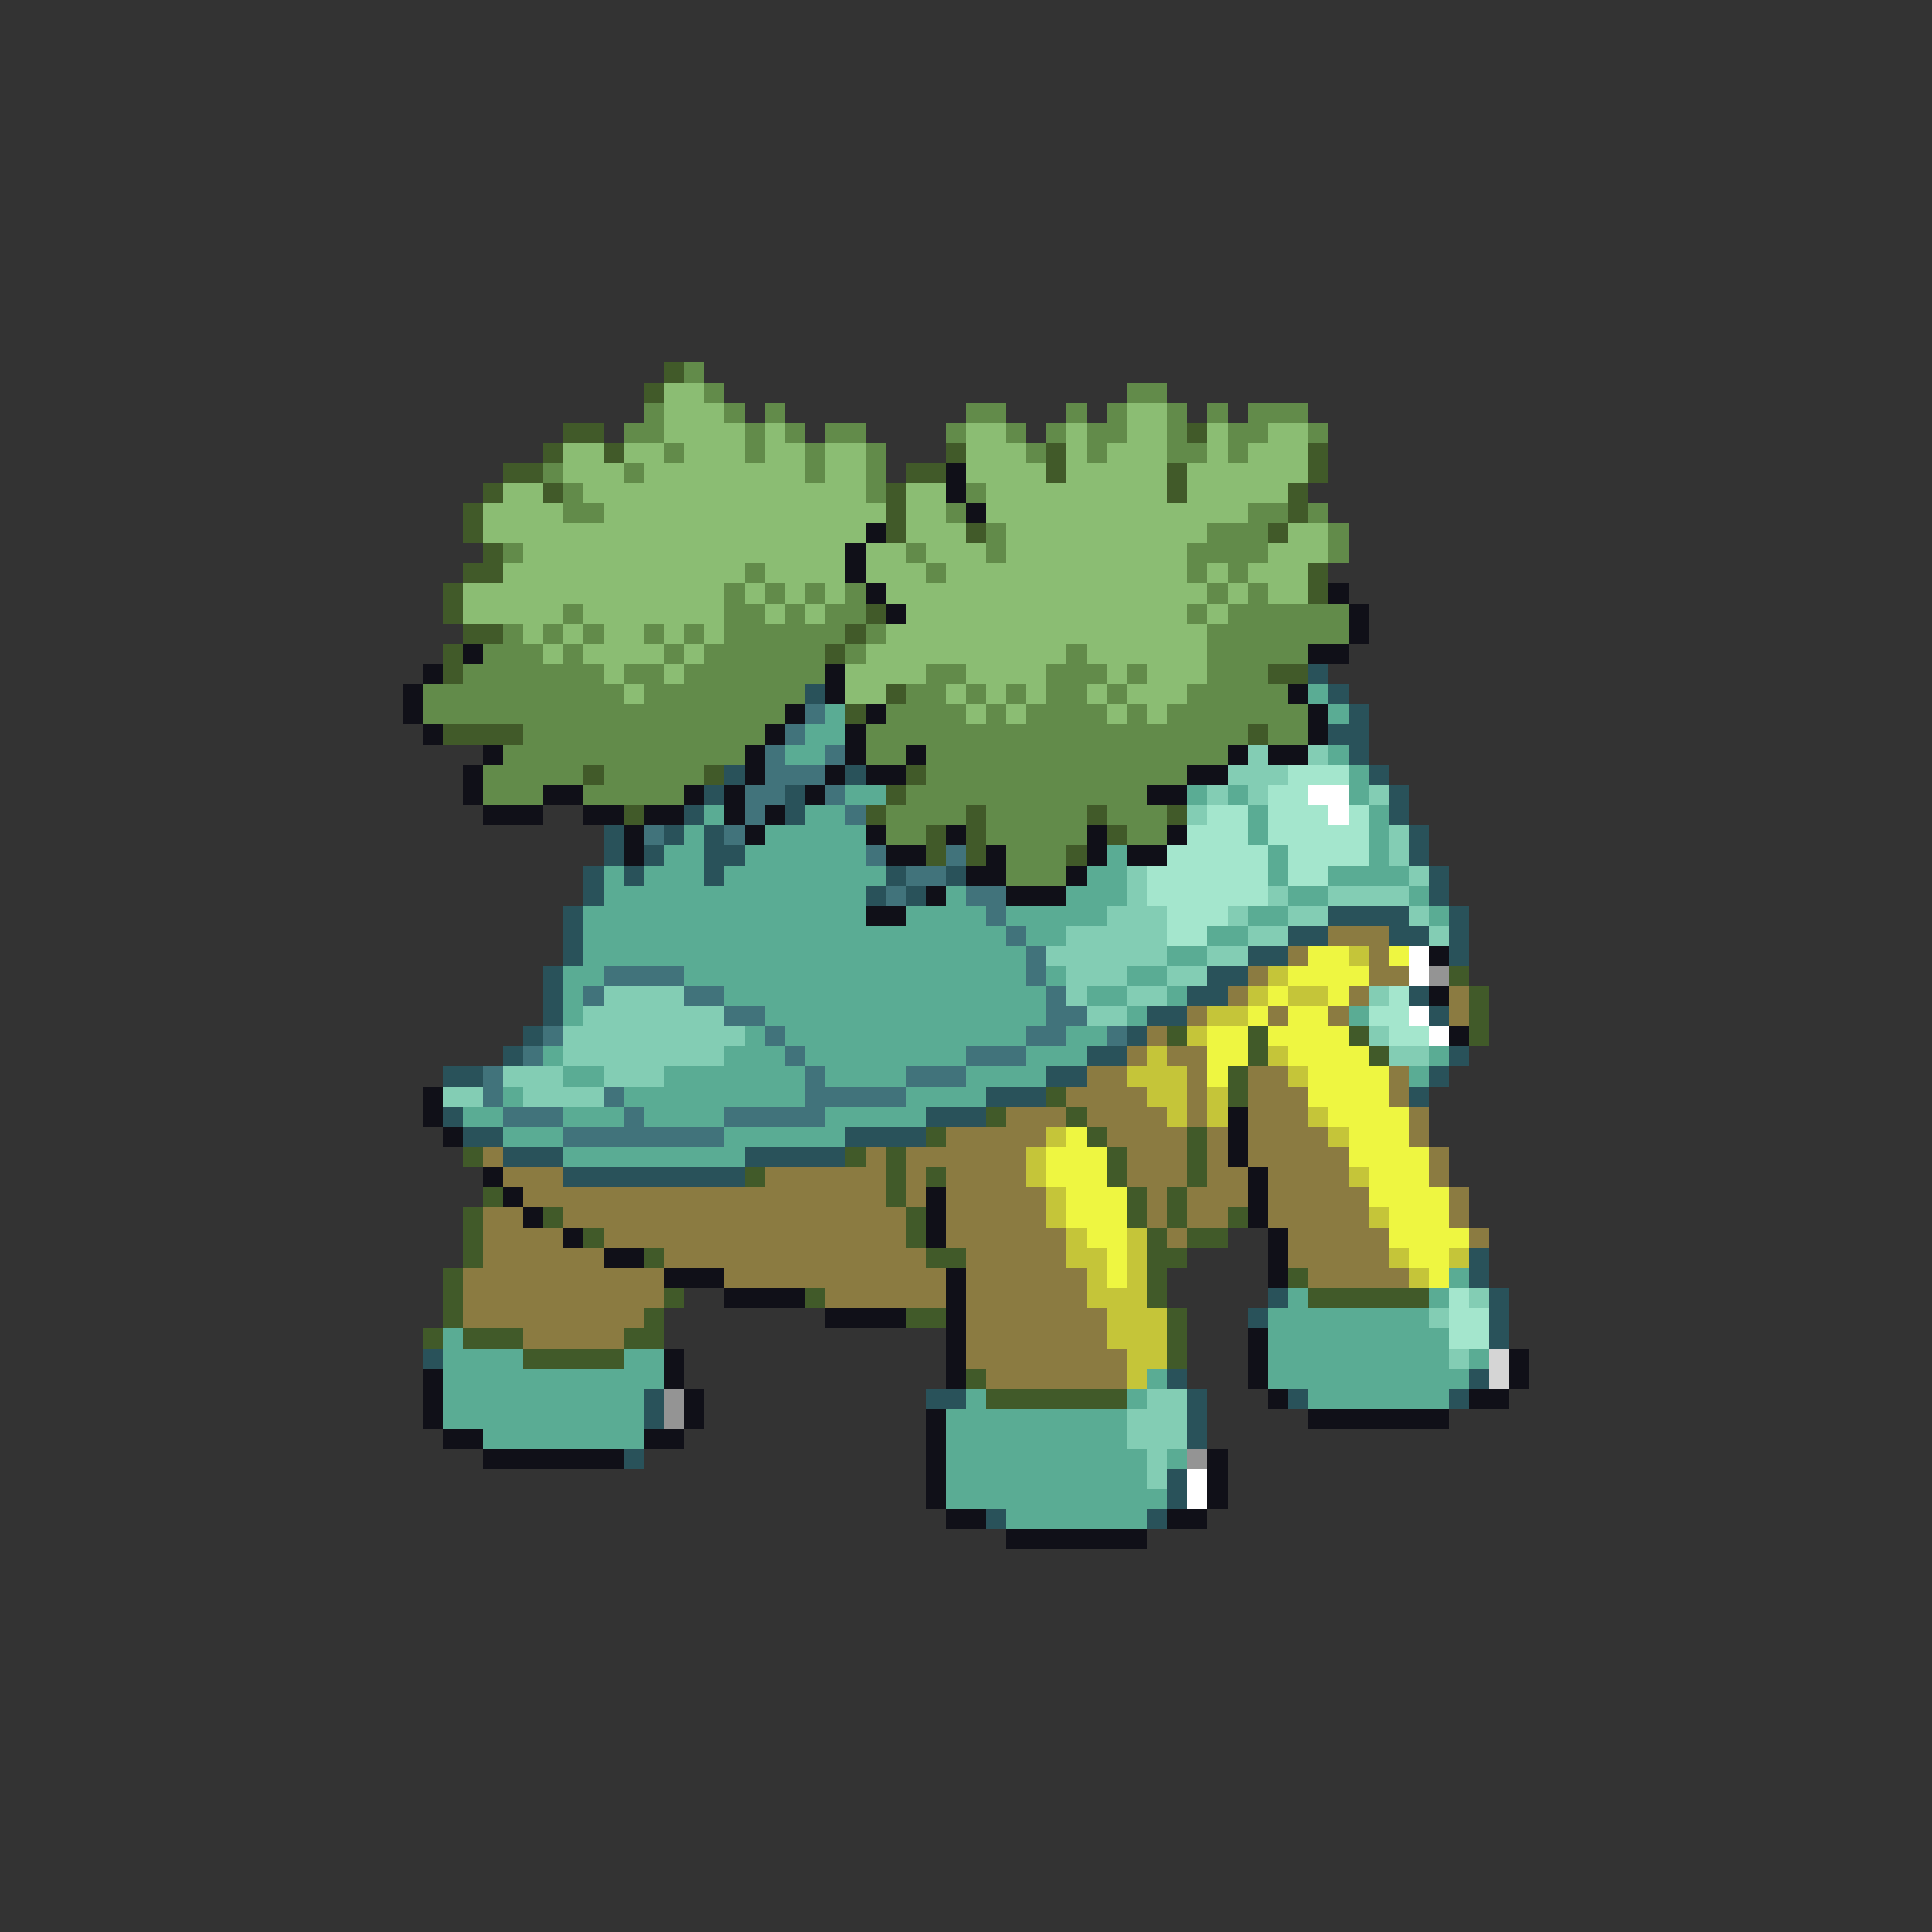<svg xmlns="http://www.w3.org/2000/svg" viewBox="0 -0.5 96 96" shape-rendering="crispEdges">
<rect x="0" y="-0.5" width="96" height="96" fill="#333333" stroke="none"/>
<path stroke="#415a29" d="M33 18h1M32 19h1M28 21h2M59 21h1M27 22h1M30 22h1M47 22h1M52 22h1M65 22h1M25 23h2M45 23h2M52 23h1M58 23h1M65 23h1M24 24h1M27 24h1M44 24h1M58 24h1M64 24h1M23 25h1M44 25h1M64 25h1M23 26h1M44 26h1M48 26h1M63 26h1M24 27h1M23 28h2M65 28h1M22 29h1M65 29h1M22 30h1M43 30h1M23 31h2M42 31h1M22 32h1M41 32h1M22 33h1M63 33h2M44 34h1M42 35h1M22 36h4M62 36h1M29 38h1M35 38h1M45 38h1M44 39h1M31 40h1M43 40h1M48 40h1M54 40h1M58 40h1M46 41h1M48 41h1M55 41h1M46 42h1M48 42h1M53 42h1M72 48h1M73 49h1M73 50h1M58 51h1M62 51h1M67 51h1M73 51h1M62 52h1M68 52h1M61 53h1M52 54h1M61 54h1M49 55h1M53 55h1M46 56h1M54 56h1M59 56h1M23 57h1M42 57h1M44 57h1M55 57h1M59 57h1M37 58h1M44 58h1M46 58h1M55 58h1M59 58h1M24 59h1M44 59h1M56 59h1M58 59h1M23 60h1M27 60h1M45 60h1M56 60h1M58 60h1M61 60h1M23 61h1M29 61h1M45 61h1M57 61h1M59 61h2M23 62h1M32 62h1M46 62h2M57 62h2M22 63h1M57 63h1M64 63h1M22 64h1M33 64h1M40 64h1M57 64h1M65 64h6M22 65h1M32 65h1M45 65h2M58 65h1M21 66h1M23 66h3M31 66h2M58 66h1M26 67h5M58 67h1M48 68h1M49 69h7" />
<path stroke="#628b4a" d="M34 18h1M35 19h1M56 19h2M32 20h1M36 20h1M38 20h1M48 20h2M53 20h1M55 20h1M58 20h1M60 20h1M62 20h3M31 21h2M37 21h1M39 21h1M41 21h2M47 21h1M50 21h1M52 21h1M54 21h2M58 21h1M61 21h2M65 21h1M33 22h1M37 22h1M40 22h1M43 22h1M51 22h1M54 22h1M58 22h2M61 22h1M27 23h1M31 23h1M40 23h1M43 23h1M28 24h1M43 24h1M48 24h1M28 25h2M47 25h1M62 25h2M65 25h1M49 26h1M60 26h3M66 26h1M25 27h1M45 27h1M49 27h1M59 27h4M66 27h1M37 28h1M46 28h1M59 28h1M61 28h1M36 29h1M38 29h1M40 29h1M42 29h1M60 29h1M62 29h1M28 30h1M36 30h2M39 30h1M41 30h2M59 30h1M61 30h6M25 31h1M27 31h1M29 31h1M32 31h1M34 31h1M36 31h6M43 31h1M60 31h7M24 32h3M28 32h1M33 32h1M35 32h6M42 32h1M53 32h1M60 32h5M23 33h7M31 33h2M34 33h7M46 33h2M52 33h3M56 33h1M60 33h3M21 34h10M32 34h8M45 34h2M48 34h1M50 34h1M52 34h2M55 34h1M59 34h5M21 35h18M44 35h4M49 35h1M51 35h4M56 35h1M58 35h7M26 36h12M43 36h19M63 36h2M25 37h12M43 37h2M46 37h15M24 38h5M30 38h5M46 38h13M24 39h3M29 39h5M45 39h12M44 40h4M49 40h5M55 40h3M44 41h2M49 41h5M56 41h2M50 42h3M50 43h3" />
<path stroke="#8bbd73" d="M33 19h2M33 20h3M56 20h2M33 21h4M38 21h1M48 21h2M53 21h1M56 21h2M60 21h1M63 21h2M28 22h2M31 22h2M34 22h3M38 22h2M41 22h2M48 22h3M53 22h1M55 22h3M60 22h1M62 22h3M28 23h3M32 23h8M41 23h2M48 23h4M53 23h5M59 23h6M25 24h2M29 24h14M45 24h2M49 24h9M59 24h5M24 25h4M30 25h14M45 25h2M49 25h13M24 26h19M45 26h3M50 26h10M64 26h2M26 27h16M43 27h2M46 27h3M50 27h9M63 27h3M25 28h12M38 28h4M43 28h3M47 28h12M60 28h1M62 28h3M23 29h13M37 29h1M39 29h1M41 29h1M44 29h16M61 29h1M63 29h2M23 30h5M29 30h7M38 30h1M40 30h1M45 30h14M60 30h1M26 31h1M28 31h1M30 31h2M33 31h1M35 31h1M44 31h16M27 32h1M29 32h4M34 32h1M43 32h10M54 32h6M30 33h1M33 33h1M42 33h4M48 33h4M55 33h1M57 33h3M31 34h1M42 34h2M47 34h1M49 34h1M51 34h1M54 34h1M56 34h3M48 35h1M50 35h1M55 35h1M57 35h1" />
<path stroke="#101018" d="M47 23h1M47 24h1M48 25h1M43 26h1M42 27h1M42 28h1M43 29h1M66 29h1M44 30h1M67 30h1M67 31h1M23 32h1M65 32h2M21 33h1M41 33h1M20 34h1M41 34h1M64 34h1M20 35h1M39 35h1M43 35h1M65 35h1M21 36h1M38 36h1M42 36h1M65 36h1M24 37h1M37 37h1M42 37h1M45 37h1M61 37h1M63 37h2M23 38h1M37 38h1M41 38h1M43 38h2M59 38h2M23 39h1M27 39h2M34 39h1M36 39h1M40 39h1M57 39h2M24 40h3M29 40h2M32 40h2M36 40h1M38 40h1M31 41h1M37 41h1M43 41h1M47 41h1M54 41h1M58 41h1M31 42h1M44 42h2M49 42h1M54 42h1M56 42h2M48 43h2M53 43h1M46 44h1M50 44h3M43 45h2M71 47h1M71 49h1M72 51h1M21 54h1M21 55h1M61 55h1M22 56h1M61 56h1M61 57h1M24 58h1M62 58h1M25 59h1M46 59h1M62 59h1M26 60h1M46 60h1M62 60h1M28 61h1M46 61h1M63 61h1M30 62h2M63 62h1M33 63h3M47 63h1M63 63h1M36 64h4M47 64h1M41 65h4M47 65h1M47 66h1M62 66h1M33 67h1M47 67h1M62 67h1M75 67h1M21 68h1M33 68h1M47 68h1M62 68h1M75 68h1M21 69h1M34 69h1M63 69h1M73 69h2M21 70h1M34 70h1M46 70h1M65 70h7M22 71h2M32 71h2M46 71h1M24 72h7M46 72h1M60 72h1M46 73h1M60 73h1M46 74h1M60 74h1M47 75h2M58 75h2M50 76h7" />
<path stroke="#29525a" d="M65 33h1M40 34h1M66 34h1M67 35h1M66 36h2M67 37h1M36 38h1M42 38h1M68 38h1M35 39h1M39 39h1M69 39h1M34 40h1M39 40h1M69 40h1M30 41h1M33 41h1M35 41h1M70 41h1M30 42h1M32 42h1M35 42h2M70 42h1M29 43h1M31 43h1M35 43h1M44 43h1M47 43h1M71 43h1M29 44h1M43 44h1M45 44h1M71 44h1M28 45h1M66 45h4M72 45h1M28 46h1M64 46h2M69 46h2M72 46h1M28 47h1M62 47h2M72 47h1M27 48h1M60 48h2M27 49h1M59 49h2M70 49h1M27 50h1M57 50h2M71 50h1M26 51h1M56 51h1M25 52h1M54 52h2M72 52h1M22 53h2M52 53h2M71 53h1M49 54h3M70 54h1M22 55h1M46 55h3M23 56h2M42 56h4M25 57h3M37 57h5M28 58h9M73 62h1M73 63h1M63 64h1M74 64h1M62 65h1M74 65h1M74 66h1M21 67h1M58 68h1M73 68h1M32 69h1M46 69h2M59 69h1M64 69h1M72 69h1M32 70h1M59 70h1M59 71h1M31 72h1M58 73h1M58 74h1M49 75h1M57 75h1" />
<path stroke="#5aac94" d="M65 34h1M41 35h1M66 35h1M40 36h2M39 37h2M66 37h1M67 38h1M42 39h2M59 39h1M61 39h1M67 39h1M35 40h1M40 40h2M62 40h1M68 40h1M34 41h1M38 41h5M62 41h1M68 41h1M33 42h2M37 42h6M55 42h1M63 42h1M68 42h1M30 43h1M32 43h3M36 43h8M54 43h2M63 43h1M66 43h4M30 44h13M47 44h1M53 44h3M64 44h2M70 44h1M29 45h14M45 45h4M50 45h5M62 45h2M71 45h1M29 46h21M51 46h2M60 46h2M29 47h22M58 47h2M28 48h2M34 48h17M52 48h1M56 48h2M28 49h1M36 49h16M54 49h2M58 49h1M28 50h1M38 50h14M56 50h1M67 50h1M37 51h1M39 51h12M53 51h2M27 52h1M36 52h3M40 52h8M51 52h3M71 52h1M28 53h2M33 53h7M41 53h4M48 53h4M70 53h1M25 54h1M31 54h9M45 54h4M23 55h2M28 55h3M32 55h4M41 55h5M25 56h3M36 56h6M28 57h9M72 63h1M64 64h1M71 64h1M63 65h8M22 66h1M63 66h9M22 67h4M31 67h2M63 67h9M73 67h1M22 68h11M57 68h1M63 68h10M22 69h10M48 69h1M56 69h1M65 69h7M22 70h10M47 70h9M24 71h8M47 71h9M47 72h10M58 72h1M47 73h10M47 74h11M50 75h7" />
<path stroke="#41737b" d="M40 35h1M39 36h1M38 37h1M41 37h1M38 38h3M37 39h2M41 39h1M37 40h1M42 40h1M32 41h1M36 41h1M43 42h1M47 42h1M45 43h2M44 44h1M48 44h2M49 45h1M50 46h1M51 47h1M30 48h4M51 48h1M29 49h1M34 49h2M52 49h1M36 50h2M52 50h2M27 51h1M38 51h1M51 51h2M55 51h1M26 52h1M39 52h1M48 52h3M24 53h1M40 53h1M45 53h3M24 54h1M30 54h1M40 54h5M25 55h3M31 55h1M36 55h5M28 56h8" />
<path stroke="#83cdb4" d="M62 37h1M65 37h1M61 38h3M60 39h1M62 39h1M68 39h1M59 40h1M69 41h1M69 42h1M56 43h1M70 43h1M56 44h1M63 44h1M66 44h4M55 45h3M61 45h1M64 45h2M70 45h1M53 46h5M62 46h2M71 46h1M52 47h6M60 47h2M53 48h3M58 48h2M30 49h4M53 49h1M56 49h2M68 49h1M29 50h7M54 50h2M28 51h9M68 51h1M28 52h8M69 52h2M25 53h3M30 53h3M22 54h2M26 54h4M73 64h1M71 65h1M72 67h1M57 69h2M56 70h3M56 71h3M57 72h1M57 73h1" />
<path stroke="#a4e6cd" d="M64 38h3M63 39h2M60 40h2M63 40h3M67 40h1M59 41h3M63 41h5M58 42h5M64 42h4M57 43h6M64 43h2M57 44h6M58 45h3M58 46h2M69 49h1M68 50h2M69 51h2M72 64h1M72 65h2M72 66h2" />
<path stroke="#ffffff" d="M65 39h2M66 40h1M70 47h1M70 48h1M70 50h1M71 51h1M59 73h1M59 74h1" />
<path stroke="#8b7b41" d="M66 46h3M64 47h1M68 47h1M62 48h1M68 48h2M61 49h1M67 49h1M72 49h1M59 50h1M63 50h1M66 50h1M72 50h1M57 51h1M56 52h1M58 52h2M54 53h2M59 53h1M62 53h2M69 53h1M53 54h4M59 54h1M62 54h3M69 54h1M50 55h3M54 55h4M59 55h1M62 55h3M70 55h1M47 56h5M55 56h4M60 56h1M62 56h4M70 56h1M24 57h1M43 57h1M45 57h6M56 57h3M60 57h1M62 57h5M71 57h1M25 58h3M38 58h6M45 58h1M47 58h4M56 58h3M60 58h2M63 58h4M71 58h1M26 59h18M45 59h1M47 59h5M57 59h1M59 59h3M63 59h5M72 59h1M24 60h2M28 60h17M47 60h5M57 60h1M59 60h2M63 60h5M72 60h1M24 61h4M30 61h15M47 61h6M58 61h1M64 61h5M73 61h1M24 62h6M33 62h13M48 62h5M64 62h5M23 63h10M36 63h11M48 63h6M65 63h5M23 64h10M41 64h6M48 64h6M23 65h9M48 65h7M26 66h5M48 66h7M48 67h8M49 68h7" />
<path stroke="#eef641" d="M65 47h2M69 47h1M64 48h4M63 49h1M66 49h1M62 50h1M64 50h2M60 51h2M63 51h4M60 52h2M64 52h4M60 53h1M65 53h4M65 54h4M66 55h4M53 56h1M67 56h3M52 57h3M67 57h4M52 58h3M68 58h3M53 59h3M68 59h4M53 60h3M69 60h3M54 61h2M69 61h4M55 62h1M70 62h2M55 63h1M71 63h1" />
<path stroke="#c5c539" d="M67 47h1M63 48h1M62 49h1M64 49h2M60 50h2M59 51h1M57 52h1M63 52h1M56 53h3M64 53h1M57 54h2M60 54h1M58 55h1M60 55h1M65 55h1M52 56h1M66 56h1M51 57h1M51 58h1M67 58h1M52 59h1M52 60h1M68 60h1M53 61h1M56 61h1M53 62h2M56 62h1M69 62h1M72 62h1M54 63h1M56 63h1M70 63h1M54 64h3M55 65h3M55 66h3M56 67h2M56 68h1" />
<path stroke="#949494" d="M71 48h1M33 69h1M33 70h1M59 72h1" />
<path stroke="#d5d5d5" d="M74 67h1M74 68h1" />
</svg>